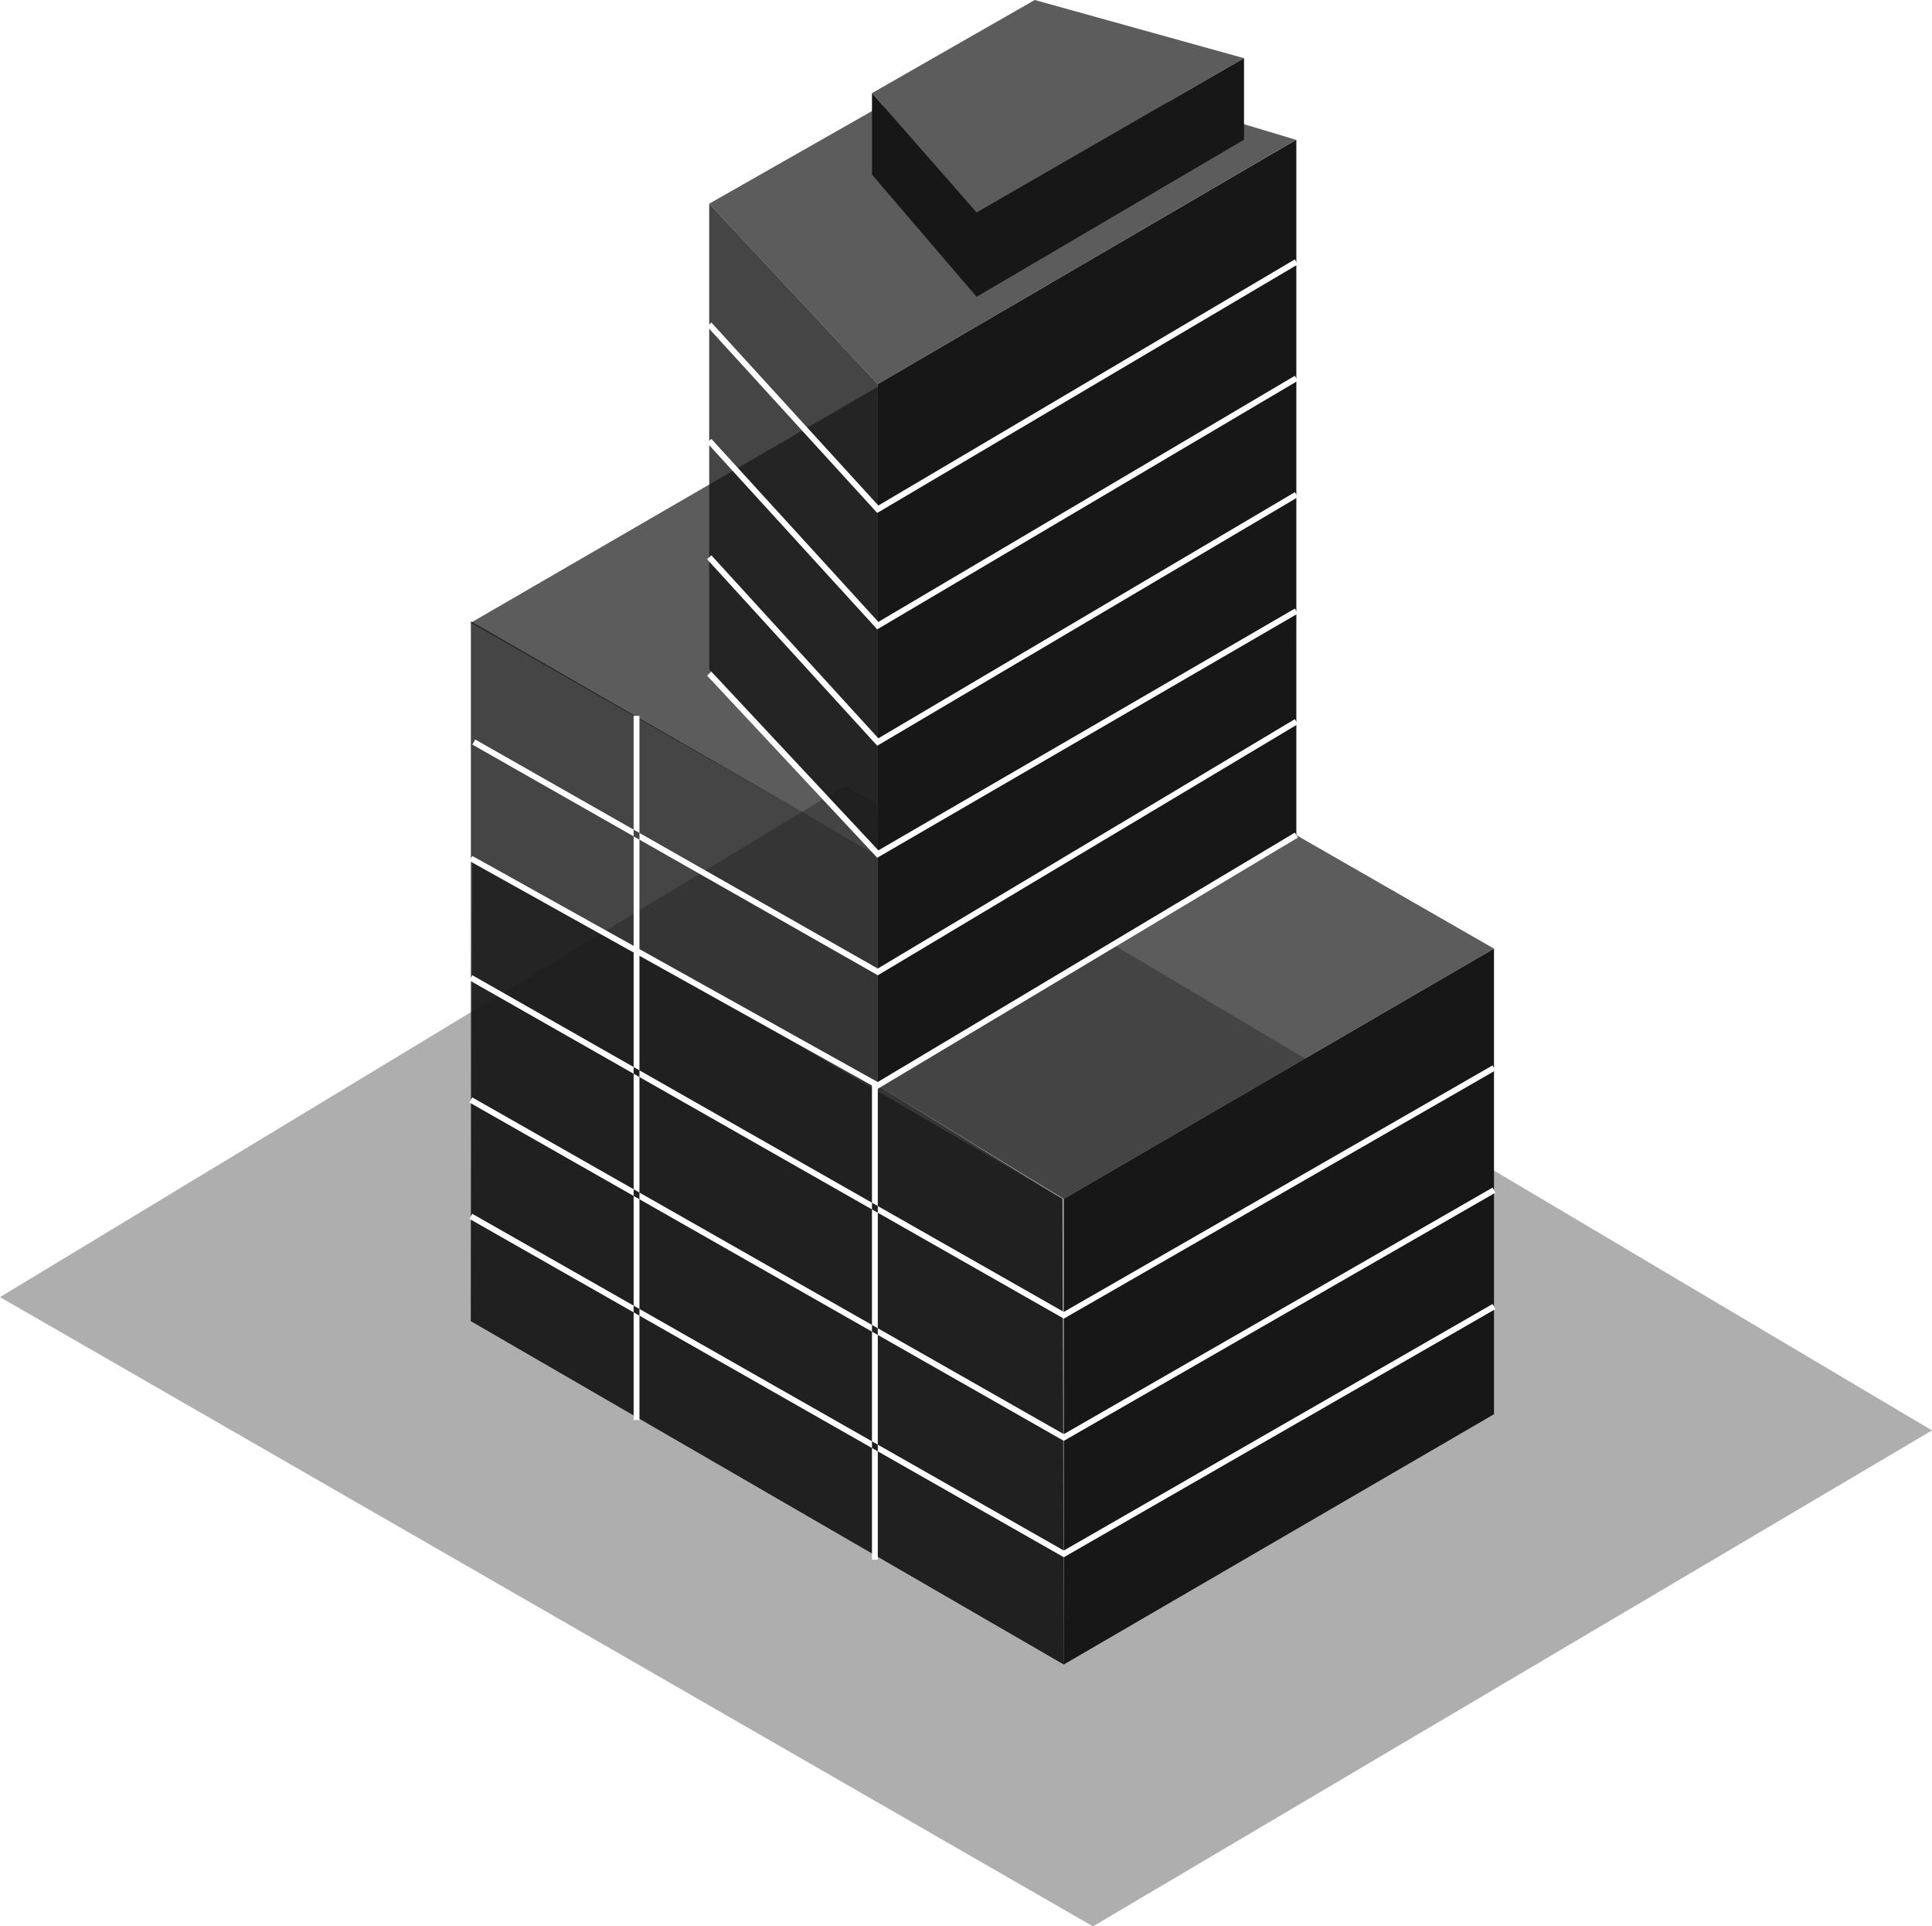 <svg width="332" height="331" viewBox="0 0 332 331" fill="none" xmlns="http://www.w3.org/2000/svg">
<path opacity="0.5" fill-rule="evenodd" clip-rule="evenodd" d="M0 222.88L145.25 135L332 245.783L187.814 331L0 222.88Z" fill="#171717" fill-opacity="0.7"/>
<g filter="url(#filter0_b_54_1731)">
<path fill-rule="evenodd" clip-rule="evenodd" d="M200.84 17.46L213.776 10L177.814 0L149.843 16L151.648 18.057L121.872 35L150.842 66L222.698 24.02L200.84 17.46ZM150.842 147L222.767 109.75L155.088 64L80.915 107L150.842 147ZM256.731 163L182.808 206L150.842 186.5L222.767 143.5L256.731 163ZM81.165 147L182.559 206L182.808 286L80.915 227L81.165 147Z" fill="#171717" fill-opacity="0.7"/>
</g>
<g filter="url(#filter1_b_54_1731)">
<path fill-rule="evenodd" clip-rule="evenodd" d="M150.842 66L121.872 35V115L150.842 146V66ZM150.842 147L80.915 106.75V227L182.808 286L182.559 206L150.842 186.5V147Z" fill="#171717" fill-opacity="0.8"/>
</g>
<path fill-rule="evenodd" clip-rule="evenodd" d="M213.776 10L167.824 36.5V51L213.776 24V10ZM150.842 66L222.767 24V143.5L150.842 186.5V66ZM182.808 206L256.731 163V243L182.808 286V206ZM167.824 36.5L149.843 16V30L167.824 51V36.5Z" fill="#171717"/>
<path fill-rule="evenodd" clip-rule="evenodd" d="M222.513 44.569L223.021 45.431L150.747 88.137L121.504 56.087L122.241 55.413L150.937 86.862L222.513 44.569ZM222.513 64.569L223.021 65.43L150.747 108.137L121.504 76.087L122.241 75.413L150.937 106.862L222.513 64.569ZM223.021 85.43L222.513 84.569L150.937 126.862L122.241 95.413L121.504 96.087L150.747 128.137L223.021 85.43ZM222.516 104.567L223.017 105.432L150.749 147.382L121.508 116.091L122.237 115.408L150.935 146.117L222.516 104.567ZM223.023 124.429L222.511 123.571L150.835 166.421L109.885 143.123V123H108.886V142.554L81.662 127.065L81.168 127.935L108.886 143.705V162.528L81.158 147.063L80.672 147.937L108.886 163.672V183.346L81.162 167.565L80.668 168.435L108.886 184.497V204.346L81.162 188.565L80.668 189.435L108.886 205.497V224.346L81.162 208.565L80.668 209.435L108.886 225.497V244H109.885V226.065L149.843 248.81V268H150.842V249.379L182.81 267.576L256.98 224.934L256.482 224.066L182.806 266.423L150.842 248.228V229.379L182.81 247.576L256.98 204.934L256.482 204.066L182.806 246.423L150.842 228.228V208.379L182.81 226.576L256.98 183.934L256.482 183.066L182.806 225.423L150.842 207.228V187.072L150.851 187.077L223.023 143.929L222.511 143.071L150.832 185.922L109.885 163.085V144.273L150.848 167.579L223.023 124.429ZM109.885 164.229V183.915L108.886 183.346V184.497L109.885 185.065V204.915L108.886 204.346V205.497L109.885 206.065V224.915L108.886 224.346V225.497L109.885 226.065V224.915L149.843 247.66V248.81L150.842 249.379V248.228L149.843 247.66V228.81L150.842 229.379V228.228L149.843 227.66V207.81L150.842 208.379V207.228L149.843 206.66V186.515L109.885 164.229ZM149.843 206.66V207.81L109.885 185.065V183.915L149.843 206.66ZM149.843 227.66V228.81L109.885 206.065V204.915L149.843 227.66ZM109.885 144.273L108.886 143.705V142.554L109.885 143.123V144.273Z" fill="white"/>
<defs>
<filter id="filter0_b_54_1731" x="-54.999" y="-135.914" width="447.644" height="557.828" filterUnits="userSpaceOnUse" color-interpolation-filters="sRGB">
<feFlood flood-opacity="0" result="BackgroundImageFix"/>
<feGaussianBlur in="BackgroundImageFix" stdDeviation="67.957"/>
<feComposite in2="SourceAlpha" operator="in" result="effect1_backgroundBlur_54_1731"/>
<feBlend mode="normal" in="SourceGraphic" in2="effect1_backgroundBlur_54_1731" result="shape"/>
</filter>
<filter id="filter1_b_54_1731" x="-54.999" y="-100.914" width="373.721" height="522.828" filterUnits="userSpaceOnUse" color-interpolation-filters="sRGB">
<feFlood flood-opacity="0" result="BackgroundImageFix"/>
<feGaussianBlur in="BackgroundImageFix" stdDeviation="67.957"/>
<feComposite in2="SourceAlpha" operator="in" result="effect1_backgroundBlur_54_1731"/>
<feBlend mode="normal" in="SourceGraphic" in2="effect1_backgroundBlur_54_1731" result="shape"/>
</filter>
</defs>
</svg>
